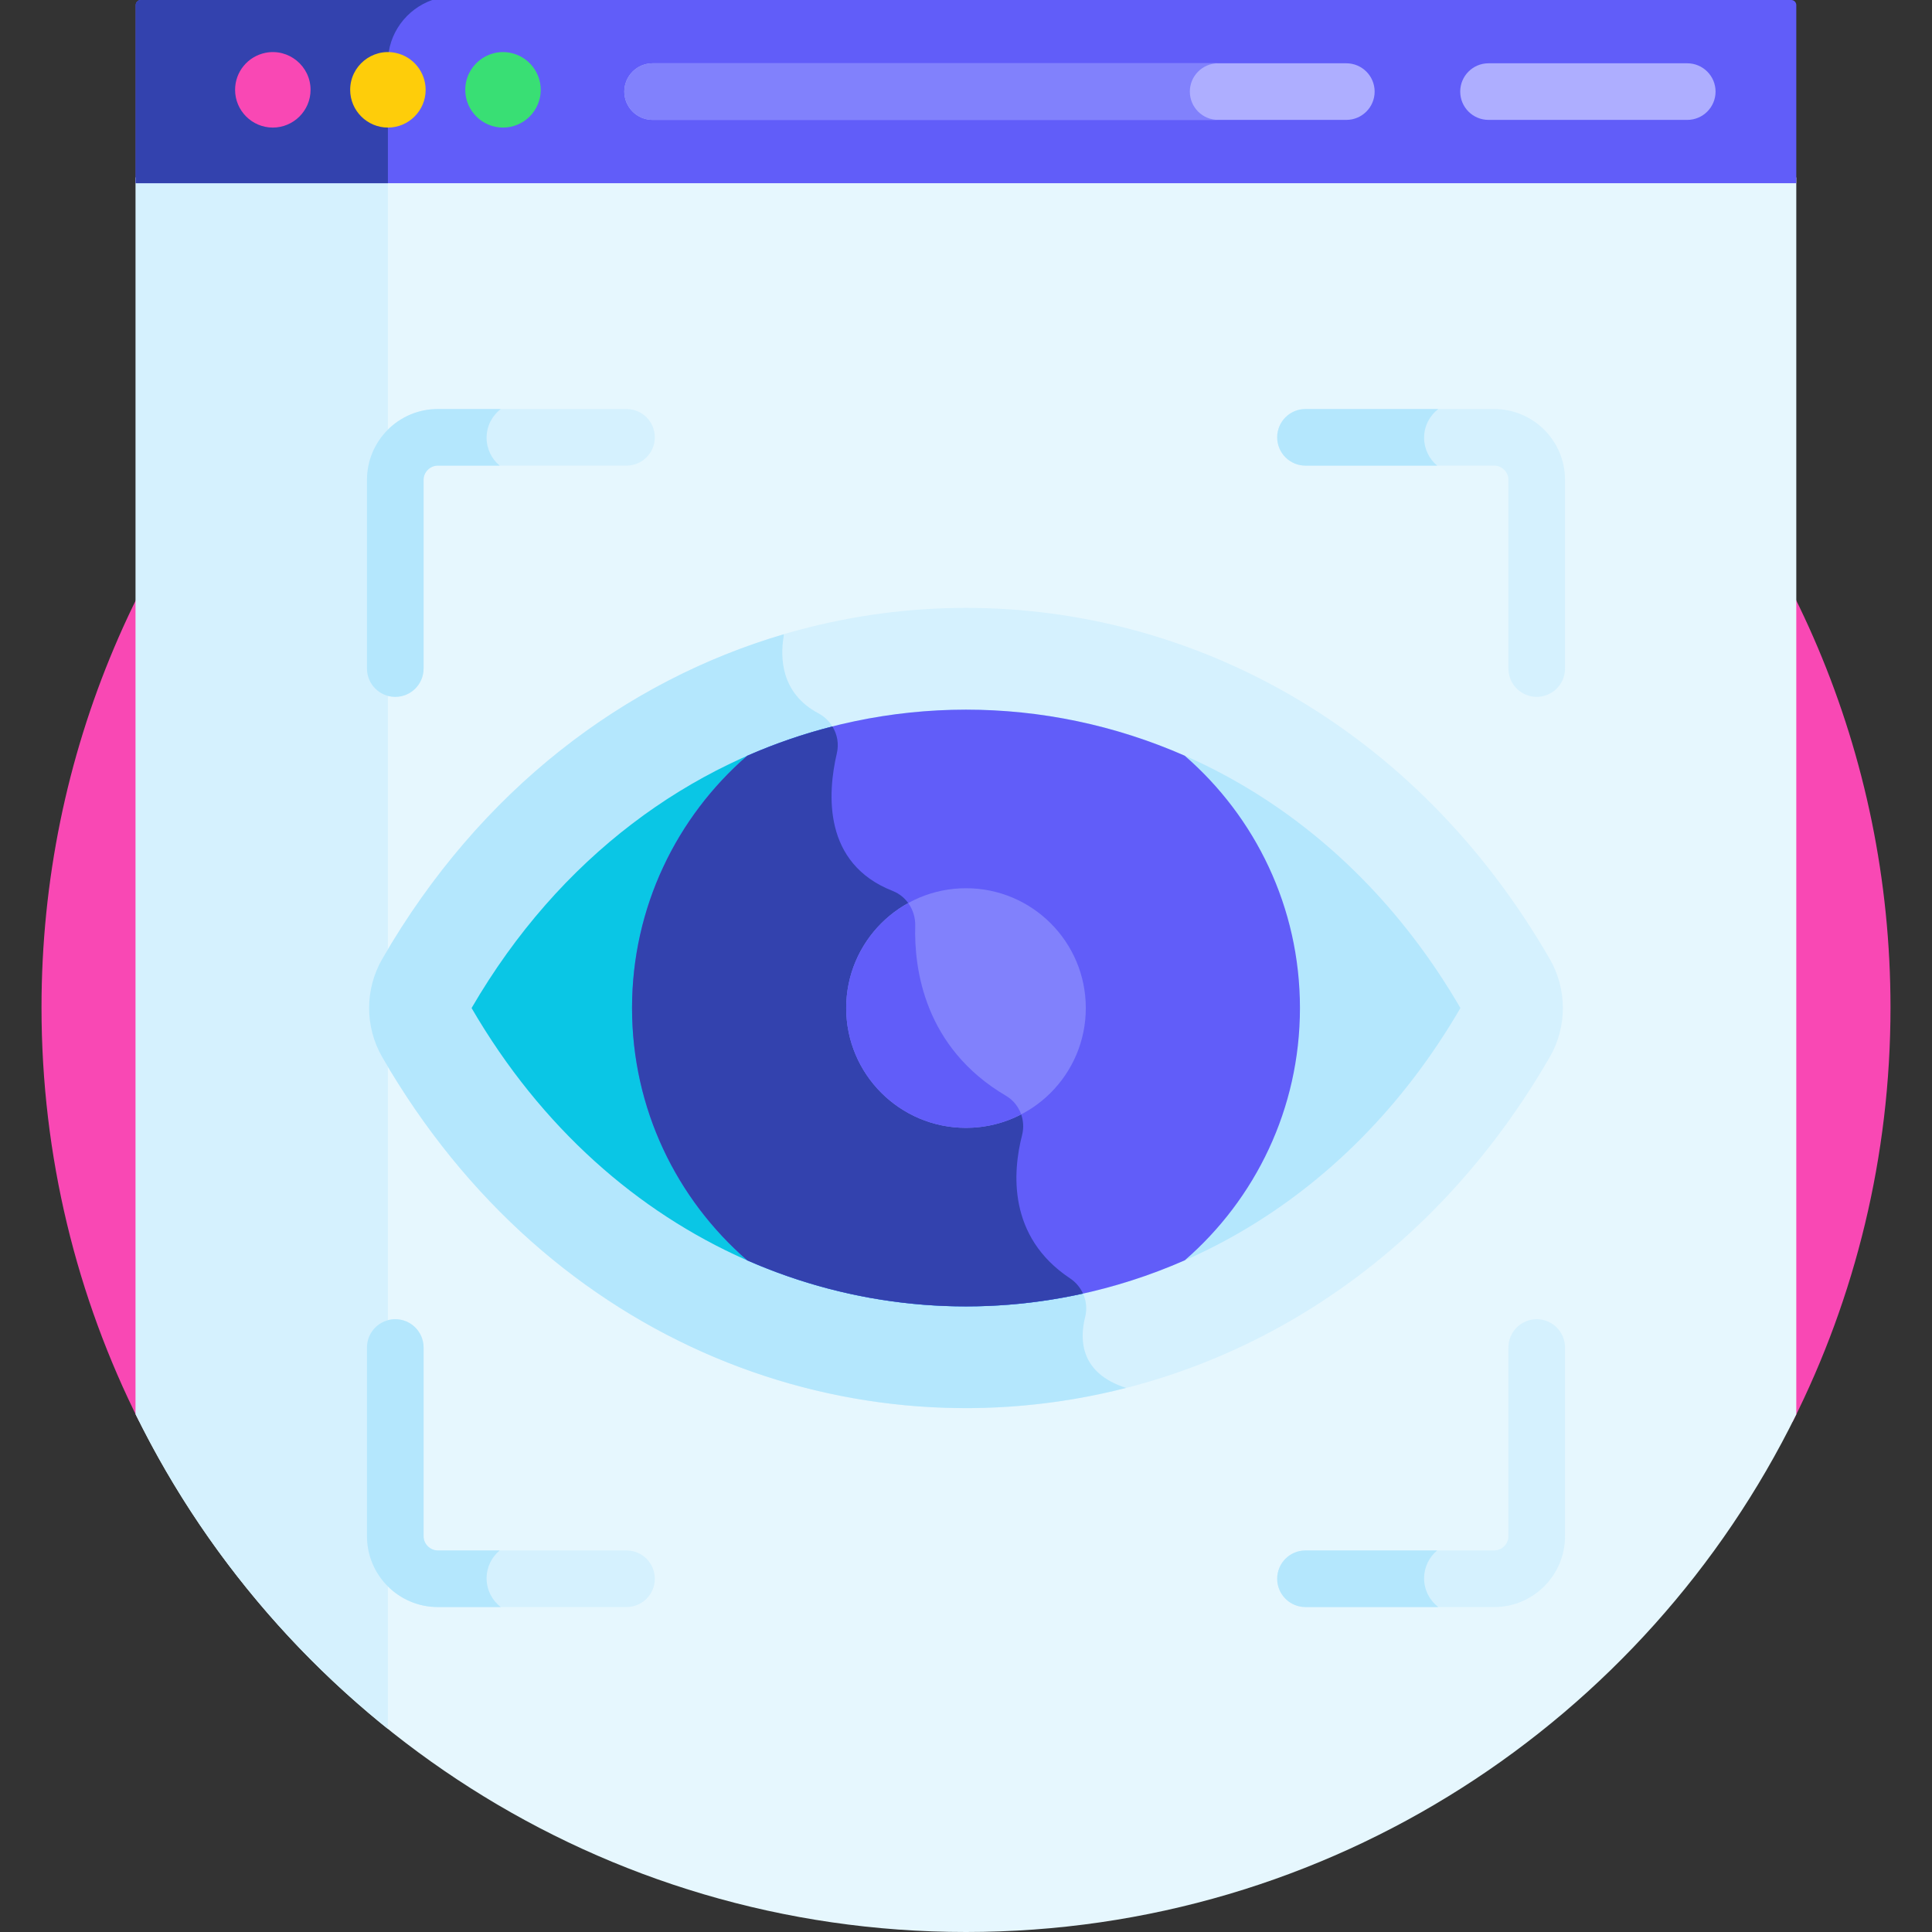 <svg height="512pt" viewBox="-11 0 512 512" width="512pt" xmlns="http://www.w3.org/2000/svg"><rect x="-11" y="0" width="512" height="512" fill="#333333" stroke="none"/><path d="m464.043 376.836c16.598-33.039 25.957-70.344 25.957-109.836 0-135.309-109.691-245-245-245s-245 109.691-245 245c0 39.492 9.359 76.797 25.957 109.836zm0 0" fill="#f948b4"/><path d="m465.035 47.027h-440.07v327.809c39.887 81.238 123.426 137.164 220.035 137.164s180.148-55.926 220.035-137.164c0-153.984 0-317.613 0-327.809zm0 0" fill="#e6f7fe"/><path d="m91.801 47.027h-66.836v327.809c15.949 32.484 38.883 60.914 66.836 83.348zm0 0" fill="#d5f1fe"/><path d="m463.691 0c-8.492 0-425.023 0-437.383 0-.742 0-1.344.602-1.344 1.344v47.207h440.07v-47.207c0-.742-.602-1.344-1.344-1.344zm0 0" fill="#615df9"/><path d="m91.801 16.504c0-7.609 4.93-14.105 11.746-16.504-43.531 0-74.027 0-77.238 0-.742 0-1.344.602-1.344 1.344v47.207h66.836zm0 0" fill="#3342ae"/><path d="m61.301 33.809c-5.508 0-10-4.488-10-10 0-4.77 3.352-8.859 8.051-9.812 6.117-1.23 11.949 3.473 11.949 9.812 0 5.555-4.543 10-10 10zm0 0" fill="#f948b4"/><path d="m91.801 33.809c-5.43 0-10-4.422-10-10 0-6.324 5.816-11.047 11.949-9.812 4.844.984 8.051 5.215 8.051 9.812 0 5.508-4.488 10-10 10zm0 0" fill="#fecd0a"/><path d="m122.301 33.809c-5.43 0-10-4.422-10-10 0-6.355 5.844-11.043 11.949-9.812 4.844.984 8.051 5.219 8.051 9.812 0 5.508-4.488 10-10 10zm0 0" fill="#39df74"/><path d="m436.141 31.773h-52.668c-4.145 0-7.5-3.359-7.5-7.5 0-4.141 3.355-7.5 7.5-7.5h52.668c4.141 0 7.5 3.359 7.5 7.5 0 4.141-3.359 7.5-7.5 7.5zm0 0" fill="#aeaeff"/><path d="m345.793 31.773h-183.848c-4.141 0-7.5-3.359-7.5-7.5 0-4.141 3.359-7.5 7.5-7.5h183.848c4.141 0 7.5 3.359 7.5 7.5 0 4.141-3.355 7.5-7.5 7.5zm0 0" fill="#aeaeff"/><path d="m304.32 24.273c0-4.141 3.359-7.5 7.5-7.5h-149.875c-4.141 0-7.5 3.359-7.5 7.5 0 4.141 3.359 7.5 7.5 7.5h149.875c-4.141 0-7.5-3.355-7.5-7.5zm0 0" fill="#8181fc"/><path d="m90.293 280.129c-4.625-8.012-4.625-17.965.004-25.977 71.535-123.934 237.711-124.211 309.41 0 4.625 8.012 4.625 17.965 0 25.977-71.551 123.949-237.727 124.191-309.414 0zm0 0" fill="#d5f1fe"/><path d="m276.578 349.016c.984-3.93-.645-8.008-4.02-10.25-16.594-11.031-15.172-28.285-12.707-37.906 1.035-4.039-.633-8.336-4.23-10.449-21.781-12.793-24.387-33.887-24.074-44.996.113-4.043-2.203-7.82-5.969-9.301-18.52-7.273-17.305-25.789-14.805-36.496.996-4.262-1.07-8.562-4.934-10.613-9.953-5.297-10.043-14.84-9.199-20.098.043-.273.07-.551.09-.824-41.926 12.332-80.434 41.023-106.438 86.07-4.625 8.012-4.625 17.965 0 25.977 44.426 76.965 125.141 106.117 197.133 87.676-12.078-3.867-12.387-12.633-10.848-18.789zm0 0" fill="#b4e7fd"/><path d="m93.754 184.672c-4.141 0-7.5-3.355-7.5-7.5v-50.012c0-10.348 8.418-18.766 18.766-18.766h50.012c4.145 0 7.5 3.355 7.5 7.5 0 4.141-3.355 7.5-7.5 7.5h-50.012c-2.039 0-3.766 1.723-3.766 3.766v50.012c0 4.145-3.359 7.5-7.5 7.5zm0 0" fill="#d5f1fe"/><path d="m396.246 184.672c-4.141 0-7.5-3.355-7.5-7.5v-50.012c0-2.043-1.727-3.766-3.766-3.766h-50.012c-4.145 0-7.5-3.359-7.5-7.5 0-4.145 3.355-7.5 7.5-7.5h50.012c10.348 0 18.766 8.418 18.766 18.766v50.012c0 4.145-3.359 7.5-7.5 7.5zm0 0" fill="#d5f1fe"/><path d="m113.973 267.141c61.379 105.523 200.758 105.387 262.055 0-61.379-105.527-200.758-105.387-262.055 0zm0 0" fill="#b4e7fd"/><path d="m272.559 338.766c-16.594-11.031-15.172-28.285-12.707-37.906 1.035-4.039-.633-8.336-4.23-10.449-21.781-12.793-24.387-33.887-24.074-44.996.113-4.043-2.203-7.82-5.969-9.301-18.52-7.273-17.305-25.789-14.805-36.496.586-2.512.102-5.035-1.18-7.105-37.461 9.539-72.23 34.41-95.621 74.629 37.039 63.684 102.488 88.867 162.039 75.676-.73-1.609-1.906-3.023-3.453-4.051zm0 0" fill="#0ac6e5"/><path d="m302.992 333.984c18.688-16.227 30.508-40.152 30.508-66.844 0-26.707-11.836-50.645-30.539-66.871-37.082-16.285-78.887-16.266-115.957.027-18.684 16.227-30.504 40.152-30.504 66.844 0 26.707 11.836 50.645 30.539 66.871 37.082 16.285 78.883 16.266 115.953-.027zm0 0" fill="#615df9"/><path d="m272.559 338.766c-16.594-11.031-15.172-28.285-12.707-37.906 1.035-4.039-.633-8.336-4.23-10.449-21.781-12.793-24.387-33.887-24.074-44.996.113-4.043-2.203-7.82-5.969-9.301-18.52-7.273-17.305-25.789-14.805-36.496.586-2.508.105-5.023-1.176-7.094-7.668 1.953-15.227 4.535-22.594 7.777-18.684 16.223-30.504 40.148-30.504 66.84 0 26.707 11.836 50.645 30.539 66.871 28.309 12.43 59.363 15.352 88.965 8.793-.73-1.605-1.902-3.016-3.445-4.039zm0 0" fill="#3342ae"/><path d="m276.75 267.141c0 17.535-14.215 31.75-31.75 31.75s-31.75-14.215-31.75-31.75 14.215-31.75 31.75-31.75 31.75 14.215 31.75 31.75zm0 0" fill="#8181fc"/><path d="m213.25 267.141c0 17.535 14.215 31.75 31.75 31.75 5.273 0 10.242-1.293 14.617-3.57-.699-2.012-2.066-3.777-3.996-4.91-21.781-12.793-24.387-33.891-24.074-44.996.062-2.223-.613-4.367-1.855-6.09-9.801 5.402-16.441 15.832-16.441 27.816zm0 0" fill="#615df9"/><path d="m117.953 116.008c0-3.102 1.477-5.852 3.75-7.613h-16.684c-10.348 0-18.766 8.418-18.766 18.766v50.016c0 4.141 3.359 7.5 7.5 7.5s7.5-3.359 7.5-7.5v-50.016c0-2.039 1.727-3.766 3.766-3.766h16.395c-2.113-1.766-3.461-4.418-3.461-7.387zm0 0" fill="#b4e7fd"/><path d="m366.402 116.008c0-3.102 1.473-5.852 3.75-7.613h-35.184c-4.145 0-7.5 3.359-7.5 7.5 0 4.145 3.355 7.5 7.5 7.5h34.891c-2.113-1.766-3.457-4.418-3.457-7.387zm0 0" fill="#b4e7fd"/><path d="m93.754 349.605c-4.141 0-7.5 3.359-7.5 7.5v50.012c0 10.352 8.418 18.77 18.766 18.77h50.012c4.145 0 7.5-3.359 7.5-7.5 0-4.145-3.355-7.5-7.5-7.5h-50.012c-2.039 0-3.766-1.727-3.766-3.77v-50.012c0-4.141-3.359-7.5-7.5-7.5zm0 0" fill="#d5f1fe"/><path d="m396.246 349.605c-4.141 0-7.5 3.359-7.5 7.5v50.012c0 2.043-1.727 3.77-3.766 3.77h-50.012c-4.145 0-7.5 3.355-7.5 7.5 0 4.141 3.355 7.5 7.5 7.5h50.012c10.348 0 18.766-8.418 18.766-18.77v-50.012c0-4.141-3.359-7.5-7.5-7.5zm0 0" fill="#d5f1fe"/><g fill="#b4e7fd"><path d="m117.953 418.273c0 3.102 1.477 5.852 3.75 7.613h-16.684c-10.348 0-18.766-8.422-18.766-18.77v-50.012c0-4.141 3.359-7.5 7.5-7.5s7.5 3.359 7.5 7.5v50.012c0 2.043 1.727 3.77 3.766 3.77h16.395c-2.113 1.766-3.461 4.418-3.461 7.387zm0 0"/><path d="m366.402 418.273c0 3.102 1.473 5.852 3.75 7.613h-35.184c-4.145 0-7.5-3.359-7.5-7.5 0-4.145 3.355-7.5 7.5-7.5h34.891c-2.113 1.766-3.457 4.418-3.457 7.387zm0 0"/></g></svg>